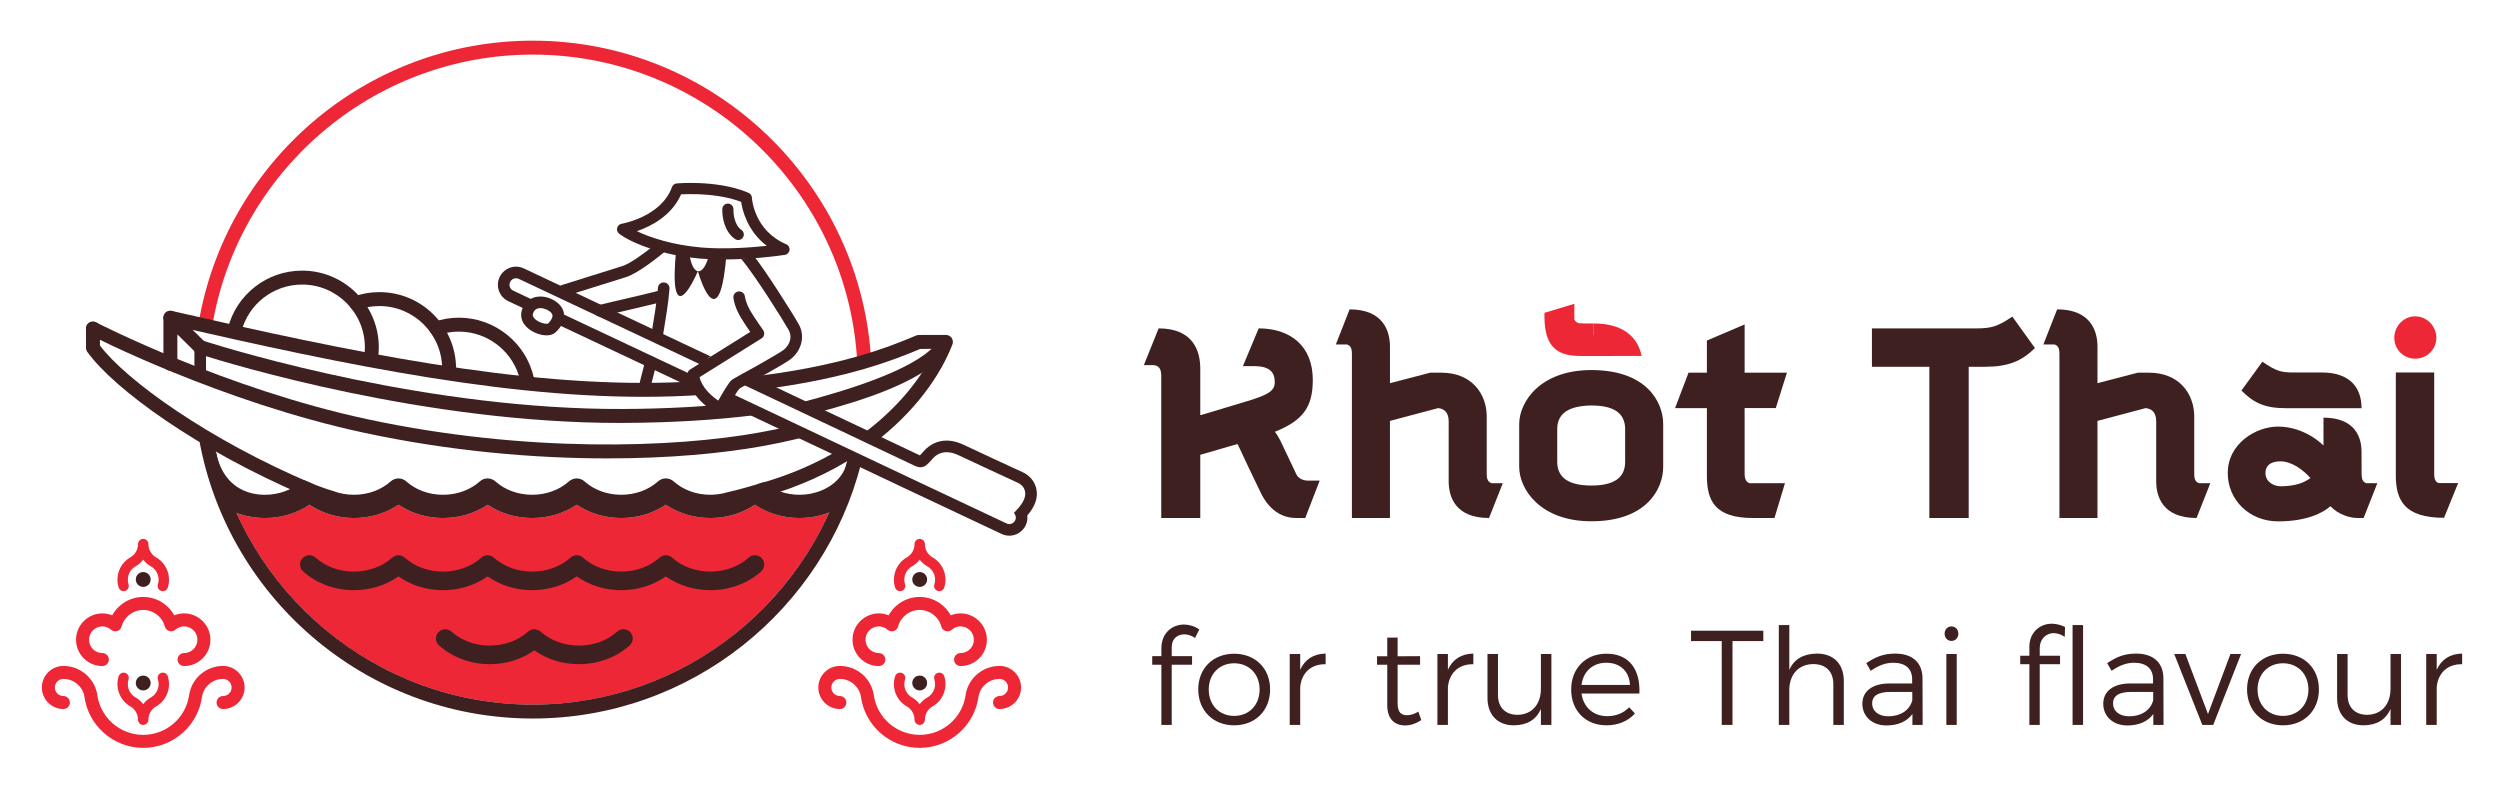 <?xml version="1.0" encoding="utf-8"?>
<!-- Generator: Adobe Illustrator 15.0.2, SVG Export Plug-In . SVG Version: 6.00 Build 0)  -->
<!DOCTYPE svg PUBLIC "-//W3C//DTD SVG 1.1//EN" "http://www.w3.org/Graphics/SVG/1.1/DTD/svg11.dtd">
<svg version="1.1" id="Element" xmlns="http://www.w3.org/2000/svg" xmlns:xlink="http://www.w3.org/1999/xlink" x="0px" y="0px"
	 width="790.866px" height="249.45px" viewBox="0 0 790.866 249.45" enable-background="new 0 0 790.866 249.45"
	 xml:space="preserve">
<path fill="#EE2737" d="M168.527,222.916c-41.676,0-77.617-24.928-93.758-60.648c2.805,1.036,5.83,1.591,8.957,1.591
	c5.154,0,10.059-1.478,14.102-4.208c4.041,2.73,8.943,4.208,14.102,4.208c5.154,0,10.059-1.478,14.104-4.208
	c4.039,2.73,8.943,4.208,14.102,4.208c5.156,0,10.059-1.478,14.102-4.208c4.041,2.73,8.945,4.208,14.104,4.208
	c5.156,0,10.061-1.478,14.104-4.208c4.041,2.73,8.943,4.208,14.102,4.208c5.156,0,10.061-1.478,14.104-4.208
	c4.041,2.73,8.945,4.208,14.102,4.208s10.059-1.478,14.102-4.208c4.041,2.73,8.945,4.208,14.102,4.208
	c3.291,0,6.469-0.617,9.393-1.763C246.244,197.905,210.269,222.916,168.527,222.916z"/>
<path fill="#3F2021" d="M98.601,201.288c18.785,16.204,43.234,26.015,69.932,26.015c50.096,0,92.266-34.537,103.977-81.048
	c-1.561,0.143-3.104-0.823-4.002-2.264c-10.809,45.194-51.516,78.903-99.975,78.903c-49.85,0-91.514-35.67-100.844-82.826
	c-0.057-0.019-0.107-0.024-0.164-0.046c-1.998-0.792-3.623-1.822-4.883-3.117C66.691,162.483,79.814,185.084,98.601,201.288"/>
<path fill="#3F2021" d="M206.244,115.106c-0.807-0.03-1.576-0.42-2.115-1.015c-0.611,2.451-1.241,4.916-1.693,6.655
	c-0.254,0.982,0.334,1.984,1.316,2.241c0.156,0.04,0.311,0.059,0.465,0.059c0.816,0,1.561-0.548,1.777-1.376
	c0.061-0.236,0.76-2.937,1.539-6.045C207.023,115.554,206.589,115.375,206.244,115.106z"/>
<path fill="#3F2021" d="M63.343,120.646c-1.014,0-1.836-0.822-1.836-1.836l-0.01-8.999c-0.002-1.016,0.764-1.802,1.836-1.84
	c1.015,0,1.838,0.821,1.838,1.836l0.009,8.998c0.002,1.015-0.82,1.838-1.834,1.841C63.345,120.646,63.345,120.646,63.343,120.646z"
	/>
<path fill="#3F2021" d="M269.212,143.54c-0.314-0.039-0.627-0.089-0.943-0.123c-0.984-0.104-1.865-0.551-2.402-1.279
	c-0.031-0.014-0.064-0.03-0.096-0.045c-7.248,4.357-15.711,8.132-25.484,10.875c-1.174,0.329-1.857,1.545-1.527,2.719
	c0.271,0.972,1.158,1.609,2.121,1.609c0.197,0,0.398-0.026,0.598-0.083c11.283-3.168,20.914-7.667,29.012-12.876
	C270.123,144.046,269.691,143.78,269.212,143.54z"/>
<path fill="#EE2737" d="M67.08,103.503c7.953-48.832,50.41-86.232,101.453-86.232c54.703,0,99.551,42.948,102.629,96.893
	c1.43-0.431,3.156-0.177,4.463,0.756c-2.705-56.734-49.699-102.059-107.092-102.059c-53.205,0-97.465,38.964-105.791,89.851
	C64.21,102.299,65.89,102.559,67.08,103.503z"/>
<path fill="#3F2021" d="M117.384,115.406c-0.109,0-0.221-0.009-0.332-0.026c-1.206-0.181-2.033-1.306-1.85-2.51
	c0.148-0.986,0.225-1.997,0.225-3.004c0-10.942-8.902-19.846-19.844-19.846c-9.096,0-17.008,6.148-19.238,14.952
	c-0.299,1.181-1.499,1.895-2.678,1.597c-1.182-0.3-1.896-1.499-1.598-2.681c2.729-10.761,12.396-18.277,23.514-18.277
	c13.373,0,24.254,10.879,24.254,24.254c0,1.228-0.092,2.462-0.275,3.667C119.398,114.624,118.457,115.406,117.384,115.406z"/>
<path fill="#3F2021" d="M142.066,119.426c-0.018,0-0.035,0-0.053,0c-1.216-0.03-2.181-1.039-2.152-2.255l0.006-0.506
	c0-10.944-8.902-19.845-19.846-19.845c-2.283,0-4.52,0.381-6.65,1.141c-1.147,0.407-2.408-0.191-2.816-1.34
	c-0.408-1.146,0.191-2.407,1.34-2.816c2.605-0.926,5.34-1.396,8.127-1.396c13.375,0,24.256,10.881,24.256,24.256l-0.008,0.608
	C144.242,118.472,143.259,119.426,142.066,119.426z"/>
<path fill="#3F2021" d="M166.767,122.375c-1.021,0-1.936-0.713-2.156-1.751c-1.926-9.109-10.09-15.72-19.416-15.72
	c-2.219,0-4.395,0.363-6.471,1.078c-1.152,0.398-2.408-0.213-2.804-1.365c-0.396-1.15,0.215-2.406,1.365-2.803
	c2.541-0.875,5.201-1.318,7.91-1.318c11.396,0,21.377,8.082,23.73,19.217c0.252,1.192-0.508,2.362-1.699,2.613
	C167.072,122.357,166.917,122.375,166.767,122.375z"/>
<g>
	<path fill="#EE2737" d="M316.197,210.665c-5.236,0-9.729,3.732-10.684,8.874c-0.013,0.078-0.025,0.155-0.029,0.233
		c-0.973,7.252-7.195,12.7-14.541,12.7c-7.344,0-13.566-5.448-14.539-12.699c-0.004-0.079-0.016-0.157-0.029-0.234
		c-0.955-5.142-5.449-8.874-10.686-8.874c-3.758,0-6.816,3.059-6.816,6.817c0,3.758,3.058,6.817,6.816,6.817
		c1.137,0,2.059-0.922,2.059-2.058c0-1.137-0.922-2.058-2.059-2.058c-1.49,0-2.703-1.212-2.703-2.702
		c0-1.491,1.213-2.705,2.703-2.705c3.219,0,5.986,2.267,6.621,5.406c1.184,9.356,9.184,16.403,18.633,16.403
		c9.451,0,17.451-7.047,18.635-16.403c0.635-3.139,3.4-5.406,6.619-5.406c1.49,0,2.703,1.213,2.703,2.705
		c0,1.49-1.213,2.702-2.703,2.702c-1.137,0-2.057,0.921-2.057,2.058c0,1.135,0.92,2.058,2.057,2.058
		c3.758,0,6.816-3.059,6.816-6.817C323.013,213.724,319.955,210.665,316.197,210.665z"/>
	<path fill="#EE2737" d="M296.648,186.938c0.166,0.053,0.334,0.078,0.5,0.078c0.697,0,1.344-0.445,1.568-1.144
		c0.255-0.803,0.385-1.641,0.385-2.486c0-2.843-1.443-5.436-3.859-6.938c-0.078-0.05-0.158-0.089-0.24-0.123
		c-1.496-0.871-2.414-2.462-2.414-4.204c0-0.908-0.736-1.646-1.645-1.646s-1.645,0.738-1.645,1.646c0,1.636-0.809,3.14-2.166,4.047
		c-2.684,1.42-4.348,4.177-4.348,7.217c0,0.846,0.131,1.683,0.387,2.485c0.277,0.866,1.201,1.343,2.068,1.068
		c0.865-0.278,1.344-1.203,1.066-2.07c-0.152-0.478-0.23-0.978-0.23-1.482c0-1.79,0.965-3.412,2.529-4.271
		c0.072-0.034,0.145-0.073,0.213-0.114c0.834-0.534,1.549-1.199,2.125-1.96c0.711,0.939,1.631,1.729,2.715,2.302
		c1.352,0.907,2.152,2.407,2.152,4.042c0,0.505-0.076,1.005-0.229,1.482C295.304,185.735,295.781,186.66,296.648,186.938z"/>
	<path fill="#EE2737" d="M285.242,212.863c-0.867-0.276-1.791,0.2-2.068,1.066c-0.258,0.801-0.387,1.639-0.387,2.486
		c0,2.841,1.441,5.435,3.859,6.935c0.078,0.049,0.158,0.09,0.24,0.124c1.494,0.872,2.414,2.462,2.414,4.205
		c0,0.907,0.736,1.645,1.645,1.645s1.646-0.738,1.646-1.645c0-1.635,0.807-3.141,2.162-4.048c2.684-1.419,4.35-4.176,4.35-7.216
		c0-0.844-0.131-1.682-0.387-2.486c-0.275-0.865-1.199-1.343-2.066-1.066c-0.865,0.275-1.344,1.201-1.068,2.066
		c0.152,0.479,0.23,0.979,0.23,1.486c0,1.785-0.965,3.41-2.525,4.269c-0.074,0.031-0.147,0.073-0.217,0.118
		c-0.834,0.531-1.549,1.197-2.125,1.958c-0.711-0.941-1.629-1.732-2.715-2.303c-1.352-0.908-2.152-2.406-2.152-4.042
		c0-0.507,0.076-1.007,0.228-1.486C286.583,214.066,286.107,213.139,285.242,212.863z"/>
	<path fill="#EE2737" d="M278.021,194.045c-4.594,0-8.33,3.738-8.33,8.331c0,4.594,3.736,8.329,8.33,8.329
		c1.135,0,2.057-0.921,2.057-2.057c0-1.135-0.922-2.056-2.057-2.056c-2.326,0-4.217-1.891-4.217-4.216
		c0-2.324,1.891-4.216,4.217-4.216c1.27,0,2.193,0.574,2.746,1.053c0.535,0.465,1.271,0.622,1.949,0.415
		c0.678-0.206,1.203-0.747,1.387-1.43c0.834-3.086,3.646-5.243,6.84-5.243s6.006,2.157,6.84,5.243
		c0.186,0.683,0.709,1.224,1.387,1.43c0.679,0.207,1.414,0.05,1.949-0.415c0.553-0.479,1.478-1.053,2.748-1.053
		c2.324,0,4.217,1.892,4.217,4.216c0,2.325-1.893,4.216-4.217,4.216c-1.137,0-2.057,0.921-2.057,2.056
		c0,1.136,0.92,2.057,2.057,2.057c4.594,0,8.33-3.734,8.33-8.329c0-4.592-3.736-8.331-8.33-8.331c-1.066,0-2.121,0.214-3.104,0.615
		c-1.933-3.521-5.673-5.819-9.82-5.819c-4.145,0-7.885,2.298-9.818,5.819C280.14,194.259,279.087,194.045,278.021,194.045z"/>
	<circle fill="#3F2021" cx="290.944" cy="183.314" r="2.351"/>
	<path fill="#3F2021" d="M293.294,216.065c0-1.301-1.053-2.35-2.352-2.35s-2.35,1.049-2.35,2.35c0,1.298,1.051,2.35,2.35,2.35
		S293.294,217.363,293.294,216.065z"/>
</g>
<g>
	<path fill="#EE2737" d="M20.056,210.665c5.237,0,9.729,3.732,10.684,8.874c0.014,0.078,0.025,0.155,0.029,0.233
		c0.973,7.252,7.195,12.7,14.541,12.7c7.344,0,13.566-5.448,14.537-12.699c0.006-0.079,0.016-0.157,0.032-0.234
		c0.955-5.142,5.447-8.874,10.684-8.874c3.758,0,6.816,3.059,6.816,6.817c0,3.758-3.059,6.817-6.816,6.817
		c-1.137,0-2.057-0.922-2.057-2.058c0-1.137,0.92-2.058,2.057-2.058c1.49,0,2.703-1.212,2.703-2.702
		c0-1.491-1.213-2.705-2.703-2.705c-3.219,0-5.984,2.267-6.619,5.406c-1.186,9.356-9.186,16.403-18.633,16.403
		c-9.451,0-17.451-7.047-18.635-16.403c-0.635-3.139-3.402-5.406-6.62-5.406c-1.492,0-2.703,1.213-2.703,2.705
		c0,1.49,1.211,2.702,2.703,2.702c1.135,0,2.057,0.921,2.057,2.058c0,1.135-0.922,2.058-2.057,2.058
		c-3.759,0-6.816-3.059-6.816-6.817C13.24,213.724,16.296,210.665,20.056,210.665z"/>
	<path fill="#EE2737" d="M39.605,186.938c-0.166,0.053-0.334,0.078-0.502,0.078c-0.695,0-1.344-0.445-1.566-1.144
		c-0.256-0.803-0.387-1.641-0.387-2.486c0-2.843,1.445-5.436,3.861-6.938c0.078-0.05,0.158-0.089,0.24-0.123
		c1.494-0.871,2.412-2.462,2.412-4.204c0-0.908,0.738-1.646,1.646-1.646s1.645,0.738,1.645,1.646c0,1.636,0.807,3.14,2.164,4.047
		c2.684,1.42,4.348,4.177,4.348,7.217c0,0.846-0.129,1.683-0.385,2.485c-0.277,0.866-1.203,1.343-2.069,1.068
		c-0.867-0.278-1.343-1.203-1.068-2.07c0.154-0.478,0.23-0.978,0.23-1.482c0-1.79-0.963-3.412-2.527-4.271
		c-0.072-0.034-0.145-0.073-0.215-0.114c-0.832-0.534-1.546-1.199-2.123-1.96c-0.711,0.939-1.631,1.729-2.715,2.302
		c-1.352,0.907-2.154,2.407-2.154,4.042c0,0.505,0.078,1.005,0.23,1.482C40.949,185.735,40.47,186.66,39.605,186.938z"/>
	<path fill="#EE2737" d="M51.011,212.863c0.865-0.276,1.791,0.2,2.068,1.066c0.256,0.801,0.387,1.639,0.387,2.486
		c0,2.841-1.443,5.435-3.861,6.935c-0.078,0.049-0.158,0.09-0.24,0.124c-1.494,0.872-2.412,2.462-2.412,4.205
		c0,0.907-0.736,1.645-1.645,1.645c-0.91,0-1.646-0.738-1.646-1.645c0-1.635-0.807-3.141-2.162-4.048
		c-2.686-1.419-4.35-4.176-4.35-7.216c0-0.844,0.131-1.682,0.385-2.486c0.277-0.865,1.201-1.343,2.066-1.066
		c0.867,0.275,1.346,1.201,1.068,2.066c-0.152,0.479-0.229,0.979-0.229,1.486c0,1.785,0.963,3.41,2.525,4.269
		c0.074,0.031,0.146,0.073,0.216,0.118c0.834,0.531,1.549,1.197,2.125,1.958c0.709-0.941,1.627-1.732,2.715-2.303
		c1.352-0.908,2.152-2.406,2.152-4.042c0-0.507-0.077-1.007-0.23-1.486C49.669,214.066,50.146,213.139,51.011,212.863z"/>
	<path fill="#EE2737" d="M58.232,194.045c4.594,0,8.33,3.738,8.33,8.331c0,4.594-3.736,8.329-8.33,8.329
		c-1.137,0-2.057-0.921-2.057-2.057c0-1.135,0.92-2.056,2.057-2.056c2.324,0,4.217-1.891,4.217-4.216
		c0-2.324-1.893-4.216-4.217-4.216c-1.27,0-2.195,0.574-2.748,1.053c-0.535,0.465-1.271,0.622-1.949,0.415
		c-0.678-0.206-1.201-0.747-1.387-1.43c-0.834-3.086-3.646-5.243-6.838-5.243c-3.195,0-6.008,2.157-6.842,5.243
		c-0.184,0.683-0.709,1.224-1.387,1.43c-0.678,0.207-1.412,0.05-1.949-0.415c-0.551-0.479-1.477-1.053-2.746-1.053
		c-2.326,0-4.217,1.892-4.217,4.216c0,2.325,1.891,4.216,4.217,4.216c1.135,0,2.057,0.921,2.057,2.056
		c0,1.136-0.922,2.057-2.057,2.057c-4.594,0-8.331-3.734-8.331-8.329c0-4.592,3.737-8.331,8.331-8.331
		c1.066,0,2.119,0.214,3.104,0.615c1.934-3.521,5.674-5.819,9.82-5.819c4.145,0,7.883,2.298,9.816,5.819
		C56.111,194.259,57.166,194.045,58.232,194.045z"/>
	<circle fill="#3F2021" cx="45.308" cy="183.314" r="2.35"/>
	<path fill="#3F2021" d="M42.958,216.065c0-1.301,1.053-2.35,2.352-2.35c1.297,0,2.348,1.049,2.348,2.35
		c0,1.298-1.051,2.35-2.348,2.35C44.011,218.415,42.958,217.363,42.958,216.065z"/>
</g>
<g>
	<path fill="#3F2021" d="M218.041,79.891c-1.021-0.094-2.043-0.16-3.051-0.12c-0.439,0.018-0.812-0.124-1.131-0.362
		c-0.471,5.07-0.656,9.813-0.072,12.251c1.613,6.771,6.986-5.855,6.99-5.865C219.433,85.576,218.423,83.195,218.041,79.891z"/>
	<path fill="#3F2021" d="M224.335,80.507c-0.799,3.336-2.158,5.511-3.559,5.287c0.004,0.011,3.6,12.881,6.625,7.458
		c1.256-2.257,2.018-7.799,2.479-13.502C228.062,80.43,226.205,80.583,224.335,80.507z"/>
</g>
<path fill="#3F2021" d="M224.73,186.7c-5.186,0-10.102-1.534-14.096-4.365c-3.997,2.831-8.914,4.365-14.098,4.365
	s-10.102-1.534-14.094-4.364c-3.996,2.83-8.914,4.364-14.098,4.364c-5.186,0-10.104-1.534-14.096-4.364
	c-3.996,2.83-8.914,4.364-14.096,4.364c-5.188,0-10.104-1.534-14.096-4.364c-3.996,2.83-8.914,4.364-14.097,4.364
	c-6.066,0-11.766-2.102-16.051-5.92c-1.213-1.08-1.318-2.937-0.238-4.15c1.08-1.211,2.938-1.319,4.15-0.238
	c3.205,2.855,7.518,4.429,12.139,4.429s8.934-1.574,12.143-4.43c1.115-0.994,2.797-0.994,3.912,0.001
	c3.203,2.857,7.516,4.429,12.139,4.429c4.621,0,8.932-1.574,12.141-4.429c1.115-0.995,2.797-0.995,3.912,0
	c3.203,2.855,7.514,4.429,12.139,4.429c4.623,0,8.934-1.574,12.143-4.429c1.115-0.995,2.797-0.995,3.912,0
	c3.205,2.855,7.516,4.429,12.137,4.429s8.934-1.574,12.143-4.43c1.115-0.994,2.797-0.994,3.912,0.001
	c3.203,2.855,7.516,4.429,12.139,4.429c4.621,0,8.932-1.574,12.139-4.429c1.213-1.082,3.07-0.974,4.152,0.239
	c1.08,1.212,0.971,3.069-0.242,4.149C236.494,184.599,230.794,186.7,224.73,186.7z"/>
<path fill="#3F2021" d="M183.138,210.107c-5.181,0-10.099-1.536-14.095-4.366c-3.998,2.83-8.914,4.366-14.096,4.366
	c-6.064,0-11.764-2.103-16.051-5.919c-1.213-1.082-1.32-2.939-0.242-4.152c1.08-1.21,2.939-1.318,4.15-0.24
	c3.211,2.856,7.523,4.43,12.143,4.43s8.932-1.574,12.141-4.43c1.115-0.992,2.795-0.992,3.91,0c3.209,2.856,7.521,4.43,12.14,4.43
	c4.622,0,8.934-1.573,12.141-4.43c1.213-1.079,3.07-0.972,4.15,0.24c1.08,1.213,0.973,3.071-0.24,4.15
	C194.906,208.004,189.205,210.107,183.138,210.107z"/>
<path fill="#3B3A39" d="M208.318,172.381"/>
<path fill="#3F2021" d="M53.9,117.267c-1.217,0-2.205-0.989-2.205-2.206v-14.542c0-0.89,0.533-1.692,1.354-2.034
	c0.82-0.345,1.766-0.161,2.398,0.462l9.434,9.292c0.869,0.854,0.879,2.25,0.025,3.118c-0.855,0.867-2.252,0.878-3.119,0.025
	l-5.682-5.598v9.277C56.105,116.278,55.119,117.267,53.9,117.267z"/>
<path fill="#3F2021" d="M251.783,135.843c-0.779-0.134-1.379-0.511-1.799-1.03c-3.02,0.705-6.197,1.364-9.57,1.975
	c-27.375,4.971-74.352,6.491-124.096-4.15c-44.994-9.625-85.492-30.438-85.896-30.646c-1.08-0.559-2.412-0.137-2.971,0.945
	c-0.561,1.081-0.139,2.412,0.943,2.972c0.408,0.212,41.41,21.29,87.002,31.042c27.328,5.847,53.85,8.062,76.836,8.062
	c19.383,0,36.256-1.576,48.969-3.884c4.396-0.799,8.488-1.674,12.322-2.63C252.587,137.879,252.023,136.905,251.783,135.843z"/>
<path fill="#3F2021" d="M238.718,131.201c-2.331-0.432-3.283-2.142-3.225-3.937c-11.75,1.336-24.535,2.057-38.307,2.116
	c-60.982,0.26-121.639-18.008-133.186-21.671c-1.16-0.369-2.4,0.272-2.77,1.434c-0.369,1.161,0.275,2.4,1.436,2.77
	c11.574,3.673,72.049,21.881,133.219,21.881c0.438,0,0.885-0.001,1.32-0.002c15.18-0.066,29.219-0.914,41.99-2.514
	C239.037,131.249,238.876,131.23,238.718,131.201z"/>
<path fill="#3F2021" d="M298.925,109.143c-0.879-0.842-2.307-0.841-3.117,0.068c-7.098,7.969-27.887,14.303-42.855,18.237
	c0.285,0.135,0.559,0.306,0.801,0.533c1.199,1.126,2.477,2.03,4.029,2.367c0.213,0.048,0.412,0.125,0.6,0.221
	c14.957-4.03,31.672-9.311,40.611-18.307C299.853,111.396,299.806,109.983,298.925,109.143z"/>
<path fill="#3F2021" d="M221.169,122.72c-0.463-0.589-0.703-1.343-0.658-2.104c-2.424,0.138-4.896,0.26-7.471,0.35
	c-48.311,1.657-102.608-9.744-158.648-22.598c-1.188-0.272-2.369,0.471-2.641,1.657c-0.273,1.188,0.469,2.37,1.656,2.643
	c56.334,12.921,110.949,24.379,159.785,22.704c2.953-0.101,5.775-0.246,8.537-0.412C221.267,124.328,221.08,123.51,221.169,122.72z"
	/>
<path fill="#3F2021" d="M301.058,106.915c-0.41-0.599-1.09-0.956-1.816-0.956l-8.555,0.007c-0.285,0-0.568,0.055-0.832,0.163
	l-1.225,0.507c-6.836,2.841-22.885,9.492-52.629,12.72c0.01,0.008,0.023,0.01,0.035,0.019c0.639,0.407,1.283,0.811,1.951,1.17
	c0.338,0.182,0.676,0.364,1.023,0.524c0.066,0.03,0.109,0.047,0.15,0.067c0.131,0.05,0.264,0.101,0.398,0.146
	c0.926,0.322,1.652,1,1.977,1.849c27.139-3.466,42.18-9.681,48.787-12.423l0.805-0.333l4.779-0.005
	c-4.1,8.835-11.709,18.622-23.098,27.008c0.873,0.083,1.518,0.486,1.938,1.055c0.849,0.267,1.558,0.803,1.914,1.588
	c12.752-9.728,20.82-21.167,24.637-31.064C301.56,108.277,301.47,107.514,301.058,106.915z"/>
<path fill="#3F2021" d="M210.083,89.351c-1.006-0.067-1.887,0.703-1.951,1.714c-0.24,3.723-1.258,9.803-1.803,13.069l-0.266,1.6
	c-0.012,0.077-0.029,0.172-0.047,0.268c0.217-0.048,0.447-0.075,0.695-0.075c1.445,0,2.336,0.852,2.682,1.906
	c0.135-0.625,0.242-1.16,0.299-1.522l0.26-1.568c0.559-3.333,1.594-9.531,1.846-13.44C211.865,90.288,211.095,89.416,210.083,89.351
	z"/>
<path fill="#3F2021" d="M189.761,100.128c-0.84,0-1.598-0.579-1.791-1.432c-0.225-0.989,0.396-1.974,1.387-2.197
	c6.486-1.471,17.982-4.233,18.953-4.488c0.982-0.256,1.986,0.332,2.242,1.313c0.256,0.982-0.332,1.986-1.314,2.243
	c-0.975,0.254-12.525,3.031-19.068,4.514C190.033,100.114,189.896,100.128,189.761,100.128z"/>
<path fill="#3F2021" d="M209.177,78.938c-1.006-0.253-1.607-0.867-1.895-1.598c-2.984,2.414-7.816,6.038-10.418,6.839
	c-3.924,1.207-13.434,4.201-18.127,5.678l-0.924,0.292c-0.969,0.305-1.508,1.337-1.201,2.305c0.305,0.967,1.336,1.505,2.305,1.202
	l0.924-0.292c4.688-1.476,14.186-4.467,18.104-5.672c3.928-1.208,10.479-6.498,12.77-8.414
	C210.203,79.164,209.679,79.065,209.177,78.938z"/>
<path fill="#3F2021" d="M225.001,82.02c-1.162-0.044-2.318-0.114-3.451-0.212c-11.87-1.024-21.629-4.796-25.676-7.87
	c-0.562-0.426-0.812-1.146-0.643-1.83c0.168-0.683,0.729-1.203,1.424-1.318c0.125-0.02,12.531-2.187,15.918-11.603
	c0.232-0.646,0.82-1.099,1.504-1.161c0.121-0.011,3.016-0.263,7.062-0.106c4.288,0.168,10.487,0.841,15.663,3.088
	c0.615,0.267,1.025,0.858,1.061,1.529c0.023,0.418,0.707,10.412,10.85,14.726c0.727,0.308,1.158,1.061,1.061,1.845
	c-0.1,0.784-0.705,1.405-1.486,1.525C247.798,80.709,236.164,82.457,225.001,82.02z M201.476,73.14
	c4.352,2.086,11.521,4.389,20.377,5.15c7.281,0.628,15.525,0.029,20.727-0.514c-6.162-4.673-7.727-11.267-8.119-13.914
	c-4.484-1.726-9.734-2.268-13.459-2.414c-2.398-0.094-4.389-0.033-5.541,0.025C212.482,68.295,205.869,71.625,201.476,73.14z"/>
<g>
	<path fill="#3F2021" d="M233.298,75.924c-0.264-0.036-0.525-0.133-0.762-0.295c-3.416-2.347-4.145-7.1-4.037-9.538
		c0.043-0.975,0.867-1.729,1.842-1.687c0.971,0.045,1.729,0.867,1.686,1.841c-0.057,1.282,0.283,4.943,2.51,6.475
		c0.803,0.551,1.008,1.652,0.455,2.454C234.603,75.742,233.939,76.011,233.298,75.924z"/>
</g>
<g>
	<path fill="#3F2021" d="M220.955,123.34c-0.756-1.111-0.418-2.635,0.476-3.557l-45.859-21.609c0.188,0.579,0.227,1.202,0.078,1.738
		c-0.229,0.828-0.723,1.39-1.352,1.724l47.029,22.161C221.205,123.644,221.07,123.51,220.955,123.34z"/>
	<path fill="#3F2021" d="M327.851,154.658c-0.494-2.351-2.123-4.294-4.471-5.336c-1.555-0.687-15.537-7.195-18.493-8.593
		c-1.402-0.662-2.708-1.07-3.996-1.25c-0.479-0.066-0.959-0.1-1.43-0.1c-2.752,0-5.305,1.17-7.189,3.293l-0.365,0.42
		c-0.393,0.452-0.693,0.774-0.898,0.967c-0.033-0.014-0.068-0.03-0.107-0.049l-46.619-22.069c-0.053-0.024-0.105-0.046-0.156-0.069
		l-7.02-3.312c-0.236,0.618-1.006-0.174-1.592,0.231c-0.262,0.181-0.264,0.554-0.527,0.736c0.076-0.029-1.09,0.63-1.172,0.734
		c-0.061,0.078-1.033,0.208-1.102,0.276l9.99,4.727c0,0,0,0,0.002,0c0,0,0,0,0.004-0.001l46.635,22.076
		c0.508,0.237,0.984,0.39,1.42,0.449c0.148,0.022,0.291,0.031,0.428,0.031c1.367,0,2.324-0.974,3.488-2.317l0.34-0.391
		c1.203-1.356,2.727-2.058,4.441-2.058c0.3,0,0.609,0.021,0.922,0.065c0.914,0.128,1.873,0.434,2.934,0.933
		c2.803,1.325,16.922,7.901,18.572,8.629c1.272,0.565,2.114,1.535,2.364,2.732c0.348,1.65-0.43,3.493-2.385,5.634
		c-0.439,0.486-0.803,0.879-1.129,1.233c0.6,0.595,0.795,1.521,0.414,2.327c-0.352,0.747-1.09,1.184-1.863,1.184
		c-0.094,0-0.188-0.007-0.281-0.02c-0.199-0.03-0.4-0.088-0.592-0.179l-1.887-0.891c-0.002,0-0.002,0-0.004,0l-28.926-13.635
		c-0.002-0.001-0.006-0.002-0.01-0.002c0,0-0.002-0.004-0.004-0.004l-43.537-20.602l-13.705-6.469
		c-0.01,0.081-0.014,0.159-0.029,0.241c-0.24,1.103-0.916,2.376-2.016,2.857l14.182,6.693l43.445,20.559
		c0.07,0.037,0.143,0.07,0.217,0.1l28.816,13.586c0.027,0.014,0.057,0.027,0.086,0.04l1.802,0.85c0.51,0.243,1.065,0.41,1.639,0.494
		c0.275,0.038,0.541,0.057,0.803,0.057c2.209,0,4.244-1.291,5.188-3.289c0.465-0.988,0.625-2.062,0.504-3.102
		C327.488,160.17,328.427,157.41,327.851,154.658z"/>
	<path fill="#3F2021" d="M161.378,89.21c0.35-0.745,1.09-1.182,1.863-1.182c0.293,0,0.59,0.063,0.873,0.195l58.971,27.788
		c-0.199-1.17,0.432-2.482,1.436-3.069c0.111-0.066,0.227-0.108,0.34-0.157L165.681,84.9c-0.767-0.362-1.589-0.546-2.439-0.546
		c-2.215,0-4.252,1.293-5.191,3.294c-0.648,1.375-0.725,2.931-0.207,4.375c0.518,1.442,1.564,2.597,2.951,3.25l6.689,3.152
		c-0.172-0.713-0.09-1.485,0.305-2.159c0.305-0.52,0.758-0.914,1.275-1.16l-6.703-3.158
		C161.333,91.465,160.892,90.238,161.378,89.21z"/>
</g>
<path fill="#3F2021" d="M172.912,106.091c-0.002,0-0.002,0-0.002,0c-2.229,0-5.465-1.23-7.07-3.509
	c-1.004-1.429-1.243-3.099-0.666-4.706c0.93-2.593,3.037-4.076,5.779-4.076c2.17,0,4.531,0.999,6.016,2.545
	c1.029,1.074,1.541,2.372,1.484,3.753c-0.104,2.481-1.967,4.385-2.764,5.086C175.021,105.778,174.06,106.091,172.912,106.091z
	 M170.953,97.475c-1.551,0-2.066,0.938-2.318,1.644c-0.176,0.485-0.111,0.889,0.211,1.349c0.809,1.149,2.791,1.95,4.066,1.95l0,0
	c0.316,0,0.443-0.054,0.443-0.054c0.637-0.58,1.391-1.602,1.426-2.418c0.01-0.256-0.033-0.604-0.465-1.057
	C173.515,98.056,172.132,97.475,170.953,97.475z"/>
<path fill="#3F2021" d="M252.683,102.583c-1.719-3.11-10.859-17.586-14.619-22.135c-0.469,0.637-1.178,1.115-2.135,1.23
	c-0.764,0.093-1.549,0.163-2.333,0.235l0.956,0.055c4.484,5.414,13.441,19.726,14.912,22.391c1.594,2.882-0.369,5.433-1.631,6.377
	c-0.969,0.728-4.133,2.541-6.924,4.142c-4.748,2.723-8.959,4.838-9.643,5.52c-0.916,0.917-2.807,4.139-4.045,6.328
	c-1.906-1.288-5.048-3.876-5.929-7.406l19.638-12.281c0.416-0.271,0.704-0.703,0.797-1.191c0.092-0.489-0.018-0.995-0.303-1.402
	c-0.027-0.038-2.754-3.914-3.822-5.73c-0.559-0.947-1.602-2.712-1.959-4.974c-0.158-1.001-1.096-1.686-2.102-1.528
	c-1.002,0.161-1.686,1.1-1.527,2.103c0.467,2.953,1.789,5.192,2.422,6.264c0.697,1.183,1.979,3.083,2.9,4.424l-19.072,11.908
	c-0.574,0.378-0.891,1.047-0.816,1.733c0.84,7.783,9.271,12.102,9.629,12.281c0.266,0.133,0.547,0.197,0.824,0.197
	c0.65,0,1.279-0.348,1.611-0.955c1.643-2.996,3.774-6.587,4.334-7.149c0.577-0.514,6.252-3.438,8.891-4.951
	c3.162-1.815,6.148-3.526,7.301-4.39C253.121,111.366,255.021,106.813,252.683,102.583z"/>
<path fill="#3F2021" d="M97.865,157.219c-0.287,0-0.578-0.057-0.859-0.176c-34.539-14.636-61.047-34.083-69.385-45.726
	c-0.266-0.375-0.41-0.822-0.412-1.282l-0.006-6.084c-0.002-1.219,0.943-2.242,2.205-2.207c1.217,0,2.203,0.985,2.205,2.202
	l0.006,5.363c8.264,10.958,34.246,29.746,67.107,43.673c1.121,0.475,1.645,1.769,1.17,2.891
	C99.541,156.715,98.724,157.219,97.865,157.219z"/>
<path fill="#3F2021" d="M269.718,145.895h-1.684c-1.156,5.595-5.869,9.036-11.139,10.186c-0.107,0.022-0.213,0.048-0.32,0.069
	c-0.285,0.059-0.574,0.104-0.863,0.148c-0.23,0.035-0.463,0.064-0.695,0.09c-0.219,0.025-0.438,0.05-0.656,0.066
	c-0.477,0.036-0.955,0.061-1.439,0.061c-4.284,0-8.271-1.412-11.307-3.966c-3.779,1.18-8.008,2.393-11.479,3.162
	c-1.486,0.45-3.053,0.71-4.67,0.773c-0.262,0.018-0.512,0.031-0.736,0.031c-4.441,0-8.58-1.507-11.65-4.244
	c-1.393-1.242-3.494-1.243-4.889-0.001c-3.076,2.737-7.215,4.246-11.652,4.246c-4.442,0-8.58-1.507-11.651-4.244
	c-1.392-1.242-3.496-1.243-4.888-0.001c-3.074,2.737-7.213,4.246-11.656,4.246c-4.441,0-8.578-1.507-11.648-4.244
	c-1.393-1.242-3.496-1.243-4.889-0.001c-3.074,2.737-7.212,4.246-11.652,4.246c-4.443,0-8.58-1.507-11.65-4.244
	c-1.393-1.242-3.494-1.243-4.889-0.001c-3.076,2.737-7.215,4.246-11.654,4.246c-2.291,0-4.5-0.41-6.525-1.173
	c-3.004-0.877-6.299-2.157-9.406-3.505c-0.213,0.123-0.418,0.264-0.607,0.433c-3.075,2.737-7.213,4.246-11.652,4.246
	c-0.486,0-0.969-0.025-1.447-0.062c-0.221-0.016-0.441-0.042-0.662-0.066c-0.205-0.022-0.408-0.05-0.611-0.08
	c-5.729-0.871-11.041-4.67-12.764-13.438l-1.313,3.027l1.969,5.54c-0.305,0.064-0.607,0.148-0.891,0.286
	c0.783,2.558,0.926,5.475,2.336,7.62c0.219,0.333,0.357,0.691,0.46,1.056c3.799,2.255,8.256,3.47,12.922,3.47
	c5.154,0,10.057-1.479,14.096-4.208c4.041,2.729,8.941,4.208,14.096,4.208c5.154,0,10.055-1.479,14.097-4.208
	c4.038,2.729,8.94,4.208,14.096,4.208c5.152,0,10.053-1.479,14.096-4.208c4.039,2.729,8.939,4.208,14.094,4.208
	c5.156,0,10.059-1.479,14.1-4.208c4.037,2.729,8.939,4.208,14.096,4.208c5.152,0,10.055-1.479,14.096-4.208
	c4.039,2.729,8.939,4.208,14.096,4.208c5.152,0,10.055-1.479,14.094-4.208c4.039,2.729,8.941,4.208,14.098,4.208
	c4.557,0,8.906-1.167,12.648-3.321c-0.002-0.416,0.047-0.829,0.211-1.234c0.852-2.09,1.172-3.917,1.266-5.985l0.191-0.449
	L269.718,145.895z"/>
<g>
	<path fill="#3F2021" d="M592.177,103.884h33.104c4.672,0,6.746-0.621,11.312-3.736l7.158,9.963
		c-4.15,4.048-8.301,5.915-15.773,5.915h-5.188v47.84h-12.453v-47.84h-18.16V103.884z"/>
	<path fill="#3F2021" d="M651.492,163.866v-51.99c0-1.246-0.207-2.49-1.555-2.905h-3.529l4.359-11.105
		c10.688,0,12.762,6.954,12.762,11.727v11.623l12.766-3.32h3.527c9.443,0,14.32,6.537,14.32,13.904v18.16
		c0,1.246,0.209,2.491,1.557,2.906h3.529l-4.359,11c-10.791,0-12.764-6.85-12.764-11.623v-18.989c0-2.595-1.246-3.944-3.32-4.152
		l-15.256,4.046v30.718H651.492z"/>
	<path fill="#3F2021" d="M403.365,136.572h-0.104c0.623,0.727,1.244,1.765,1.766,2.803l5.084,10.688
		c0.52,1.142,1.971,1.971,3.527,1.971h3.84l-4.566,11.831h-2.904c-5.709,0-9.443-3.944-11.623-8.925
		c-2.18-4.461-4.773-9.962-6.85-14.423h-0.207c-3.84,1.037-7.68,2.282-11.52,3.32h-0.104v20.028h-12.348v-44.727
		c0-1.659-0.209-3.425-2.387-3.633h-3.113l4.67-11.622c11.207,0,13.178,7.472,13.178,12.763v14.633h0.311
		c5.396-1.555,10.898-3.321,16.189-4.877c4.877-1.66,7.057-2.698,7.057-5.5c0-3.32-1.764-5.085-6.641-5.085h-3.426l4.982-11.934
		c9.962,0,17.121,5.501,17.121,16.292C415.298,128.895,412.082,133.045,403.365,136.572z"/>
	<path fill="#3F2021" d="M551.906,102.64v15.255h13.387l-3.53,11.206h-9.857v20.858c0,1.246,0.311,2.491,1.557,2.906h11.207
		l-3.32,11h-6.848c-12.143,0-14.53-5.605-14.53-13.386v-21.378h-10.066l4.256-11.206h5.81v-10.17L551.906,102.64z"/>
	<path fill="#3F2021" d="M748.542,152.857c-1.248-0.414-1.457-1.658-1.459-2.904l-0.02-6.994c0-6.179-3.451-10.833-12.037-10.833
		v5.888v2.056v0.868c-0.062-0.066-5.759-6.004-14.428-5.99c-6.746,0.009-15.869,5.213-15.855,14.76
		c0.014,8.301,6.664,15.244,16.006,15.228c8.818-0.012,14.004-2.615,16.49-4.797c2.496,2.693,6.232,3.726,8.412,3.721l2.076-0.002
		l4.342-11.007L748.542,152.857z M721.458,153.833c-2.076,0.001-4.775-1.342-4.781-4.145c-0.004-3.216,2.797-3.739,4.768-3.744
		c3.426-0.004,7.061,2.584,9.451,5.279C728.72,152.887,725.609,153.826,721.458,153.833z"/>
	<path fill="#EE2737" d="M764.033,100.071c3.682,0,6.701,3.114,6.701,6.795c0,3.68-3.02,6.606-6.701,6.606s-6.605-2.927-6.605-6.606
		C757.427,103.185,760.351,100.071,764.033,100.071z"/>
	<path fill="#3F2021" d="M770.05,117.834v32.066c0,1.247,0.209,2.492,1.35,2.907h6.227l-4.463,10.999
		c-12.555,0-15.254-5.604-15.254-13.387v-32.585H770.05z"/>
	<path fill="#3F2021" d="M427.669,163.867v-51.99c0-1.245-0.207-2.49-1.555-2.906h-3.529l4.357-11.104
		c10.689,0,12.766,6.953,12.766,11.727v11.623l12.762-3.321h3.531c9.441,0,14.32,6.538,14.32,13.906v18.16
		c0,1.245,0.207,2.489,1.557,2.905h3.527l-4.357,11c-10.793,0-12.766-6.85-12.766-11.624v-18.989c0-2.593-1.244-3.942-3.32-4.15
		l-15.254,4.046v30.717H427.669z"/>
	<g>
		<path fill="#3F2021" d="M503.417,117.065c-16.188,0-22.828,10.066-22.828,17.123v13.488c0,7.058,6.641,17.227,22.828,17.227
			c17.434,0,22.727-10.169,22.727-17.227v-13.488C526.144,127.131,520.851,117.065,503.417,117.065z M514.107,146.123
			c0,5.084-3.631,7.471-10.689,7.471c-7.16,0-10.791-2.491-10.791-7.471v-10.378c0-4.98,3.631-7.369,10.791-7.471
			c7.059,0,10.689,2.387,10.689,7.471V146.123z"/>
		<g>
			<path fill="#EE2737" d="M504.152,112.604h15.18c-1.27-6.056-5.898-10.275-15.186-10.275v10.273
				C504.148,112.603,504.148,112.604,504.152,112.604z"/>
			<path fill="#EE2737" d="M510.656,112.604h-10.562c-6.693,0-11.514-2.053-11.514-12.499v-1.142l9.461-2.855V101
				c0.357,1.071,1.43,1.34,2.5,1.34l0,0L510.656,112.604z"/>
			<rect x="500.093" y="102.329" fill="#EE2737" width="4.053" height="10.275"/>
		</g>
	</g>
</g>
<g>
	<path fill="#3F2021" d="M370.674,204.675v2.895h6.429v2.725h-6.429v19.03h-3.278v-19.03H364.5v-2.725h2.895v-2.468
		c0-4.896,3.449-7.537,7.195-7.537c1.703,0.042,3.448,0.554,4.81,1.575l-1.362,2.682c-1.021-0.724-2.256-1.148-3.405-1.148
		C372.462,200.674,370.674,202.079,370.674,204.675z"/>
	<path fill="#3F2021" d="M401.795,218.085c0,6.727-4.725,11.367-11.367,11.367c-6.641,0-11.367-4.64-11.367-11.367
		c0-6.684,4.726-11.282,11.367-11.282C397.07,206.803,401.795,211.401,401.795,218.085z M382.383,218.127
		c0,4.938,3.363,8.345,8.046,8.345s8.046-3.406,8.046-8.345c0-4.896-3.363-8.302-8.046-8.302S382.383,213.231,382.383,218.127z"/>
	<path fill="#3F2021" d="M411.314,211.87c1.49-3.278,4.258-5.066,8.046-5.109v3.363c-4.726-0.085-7.663,2.853-8.046,7.28v11.92
		h-3.32v-22.436h3.32V211.87z"/>
	<path fill="#3F2021" d="M449.623,227.792c-1.575,1.063-3.278,1.66-5.066,1.703c-3.278,0-5.705-1.958-5.705-6.386v-12.814h-3.235
		v-2.682h3.235v-5.918h3.278v5.918l7.109-0.042v2.725h-7.109v12.218c0,2.725,1.064,3.747,2.98,3.747
		c1.149,0,2.341-0.383,3.576-1.149L449.623,227.792z"/>
	<path fill="#3F2021" d="M458.041,211.87c1.49-3.278,4.258-5.066,8.046-5.109v3.363c-4.726-0.085-7.663,2.853-8.046,7.28v11.92
		h-3.32v-22.436h3.32V211.87z"/>
	<path fill="#3F2021" d="M490.78,229.324h-3.32v-5.066c-1.49,3.491-4.47,5.151-8.515,5.194c-5.236,0-8.387-3.321-8.387-8.727
		v-13.837h3.321v12.942c0,3.96,2.341,6.301,6.215,6.301c4.641-0.085,7.365-3.448,7.365-8.217v-11.026h3.32V229.324z"/>
	<path fill="#3F2021" d="M518.617,219.405h-18.306c0.596,4.386,3.789,7.153,8.131,7.153c2.767,0,5.193-0.979,6.939-2.81l1.83,1.958
		c-2.128,2.384-5.279,3.747-9.025,3.747c-6.598,0-11.154-4.64-11.154-11.325c0-6.683,4.598-11.324,11.111-11.324
		C515.381,206.761,518.957,211.785,518.617,219.405z M515.637,216.68c-0.213-4.3-3.108-7.024-7.493-7.024
		c-4.257,0-7.322,2.767-7.833,7.024H515.637z"/>
	<path fill="#3F2021" d="M548.069,202.802v26.522h-3.406v-26.522h-9.707v-3.278h22.861v3.278H548.069z"/>
	<path fill="#3F2021" d="M583.285,215.489v13.835h-3.32v-12.942c0-3.959-2.384-6.301-6.343-6.301
		c-4.768,0.042-7.578,3.406-7.578,8.217v11.026h-3.321v-31.589h3.321v14.177c1.532-3.491,4.598-5.109,8.727-5.151
		C580.135,206.761,583.285,210.082,583.285,215.489z"/>
	<path fill="#3F2021" d="M604.987,225.876c-1.788,2.427-4.64,3.619-8.216,3.619c-4.64,0-7.62-2.98-7.62-6.854
		c0-3.917,3.107-6.387,8.387-6.43h7.365v-1.319c0-3.277-2.043-5.236-6.002-5.236c-2.47,0-4.769,0.937-7.109,2.554l-1.406-2.427
		c2.896-1.915,5.322-3.022,9.153-3.022c5.535,0,8.6,2.938,8.642,7.749l0.043,14.814h-3.236V225.876z M604.944,221.576v-2.682h-6.982
		c-3.746,0-5.705,1.149-5.705,3.618c0,2.469,2.001,4.087,5.151,4.087C601.198,226.6,604.093,224.684,604.944,221.576z"/>
	<path fill="#3F2021" d="M619.513,200.46c0,1.32-0.937,2.299-2.171,2.299s-2.171-0.979-2.171-2.299c0-1.32,0.937-2.299,2.171-2.299
		S619.513,199.14,619.513,200.46z M615.724,229.324v-22.436h3.278v22.436H615.724z"/>
	<path fill="#3F2021" d="M641.985,204.546c0-4.214,3.065-7.279,7.195-7.237c1.447,0.042,2.98,0.426,4.087,1.065l-0.086,3.107
		c-1.021-0.724-2.256-1.15-3.405-1.192c-2.555-0.042-4.513,1.958-4.513,4.727v2.426h6.429v2.682h-6.429v19.2h-3.278v-19.2h-2.895
		v-2.682h2.895V204.546z M658.972,229.324h-3.32v-31.589h3.32V229.324z"/>
	<path fill="#3F2021" d="M681.194,225.876c-1.788,2.427-4.64,3.619-8.217,3.619c-4.64,0-7.62-2.98-7.62-6.854
		c0-3.917,3.108-6.387,8.387-6.43h7.365v-1.319c0-3.277-2.043-5.236-6.003-5.236c-2.469,0-4.768,0.937-7.109,2.554l-1.405-2.427
		c2.896-1.915,5.322-3.022,9.153-3.022c5.534,0,8.6,2.938,8.643,7.749l0.042,14.814h-3.236V225.876z M681.151,221.576v-2.682h-6.982
		c-3.747,0-5.705,1.149-5.705,3.618c0,2.469,2,4.087,5.151,4.087C677.405,226.6,680.3,224.684,681.151,221.576z"/>
	<path fill="#3F2021" d="M696.699,229.324l-8.898-22.436h3.534l7.152,18.987l7.109-18.987h3.364l-8.813,22.436H696.699z"/>
	<path fill="#3F2021" d="M733.583,218.085c0,6.727-4.726,11.367-11.367,11.367c-6.642,0-11.367-4.64-11.367-11.367
		c0-6.684,4.726-11.282,11.367-11.282C728.858,206.803,733.583,211.401,733.583,218.085z M714.17,218.127
		c0,4.938,3.363,8.345,8.046,8.345c4.683,0,8.046-3.406,8.046-8.345c0-4.896-3.363-8.302-8.046-8.302
		C717.534,209.826,714.17,213.231,714.17,218.127z"/>
	<path fill="#3F2021" d="M759.556,229.324h-3.32v-5.066c-1.49,3.491-4.47,5.151-8.515,5.194c-5.236,0-8.387-3.321-8.387-8.727
		v-13.837h3.321v12.942c0,3.96,2.342,6.301,6.215,6.301c4.641-0.085,7.366-3.448,7.366-8.217v-11.026h3.32V229.324z"/>
	<path fill="#3F2021" d="M770.845,211.87c1.49-3.278,4.257-5.066,8.046-5.109v3.363c-4.725-0.085-7.663,2.853-8.046,7.28v11.92
		h-3.321v-22.436h3.321V211.87z"/>
</g>
<path fill="#3F2021" d="M734.509,117.833L734.509,117.833l-1.625,0.001c-0.093-0.001-0.18-0.01-0.273-0.01l-6.538,0.01h-0.236l0,0
	h-0.387c-3.945,0.006-5.502-0.51-9.76-3.408l-6.629,9.124c3.846,3.833,7.273,5.593,14.121,5.582l2.816-0.005h5.383
	c0.022,0.003,0.044,0.005,0.069,0.006h1.129h1.93h0.51h1.75h4.018h6.039h0.238C747.064,122.688,743.464,117.833,734.509,117.833z"/>
</svg>
